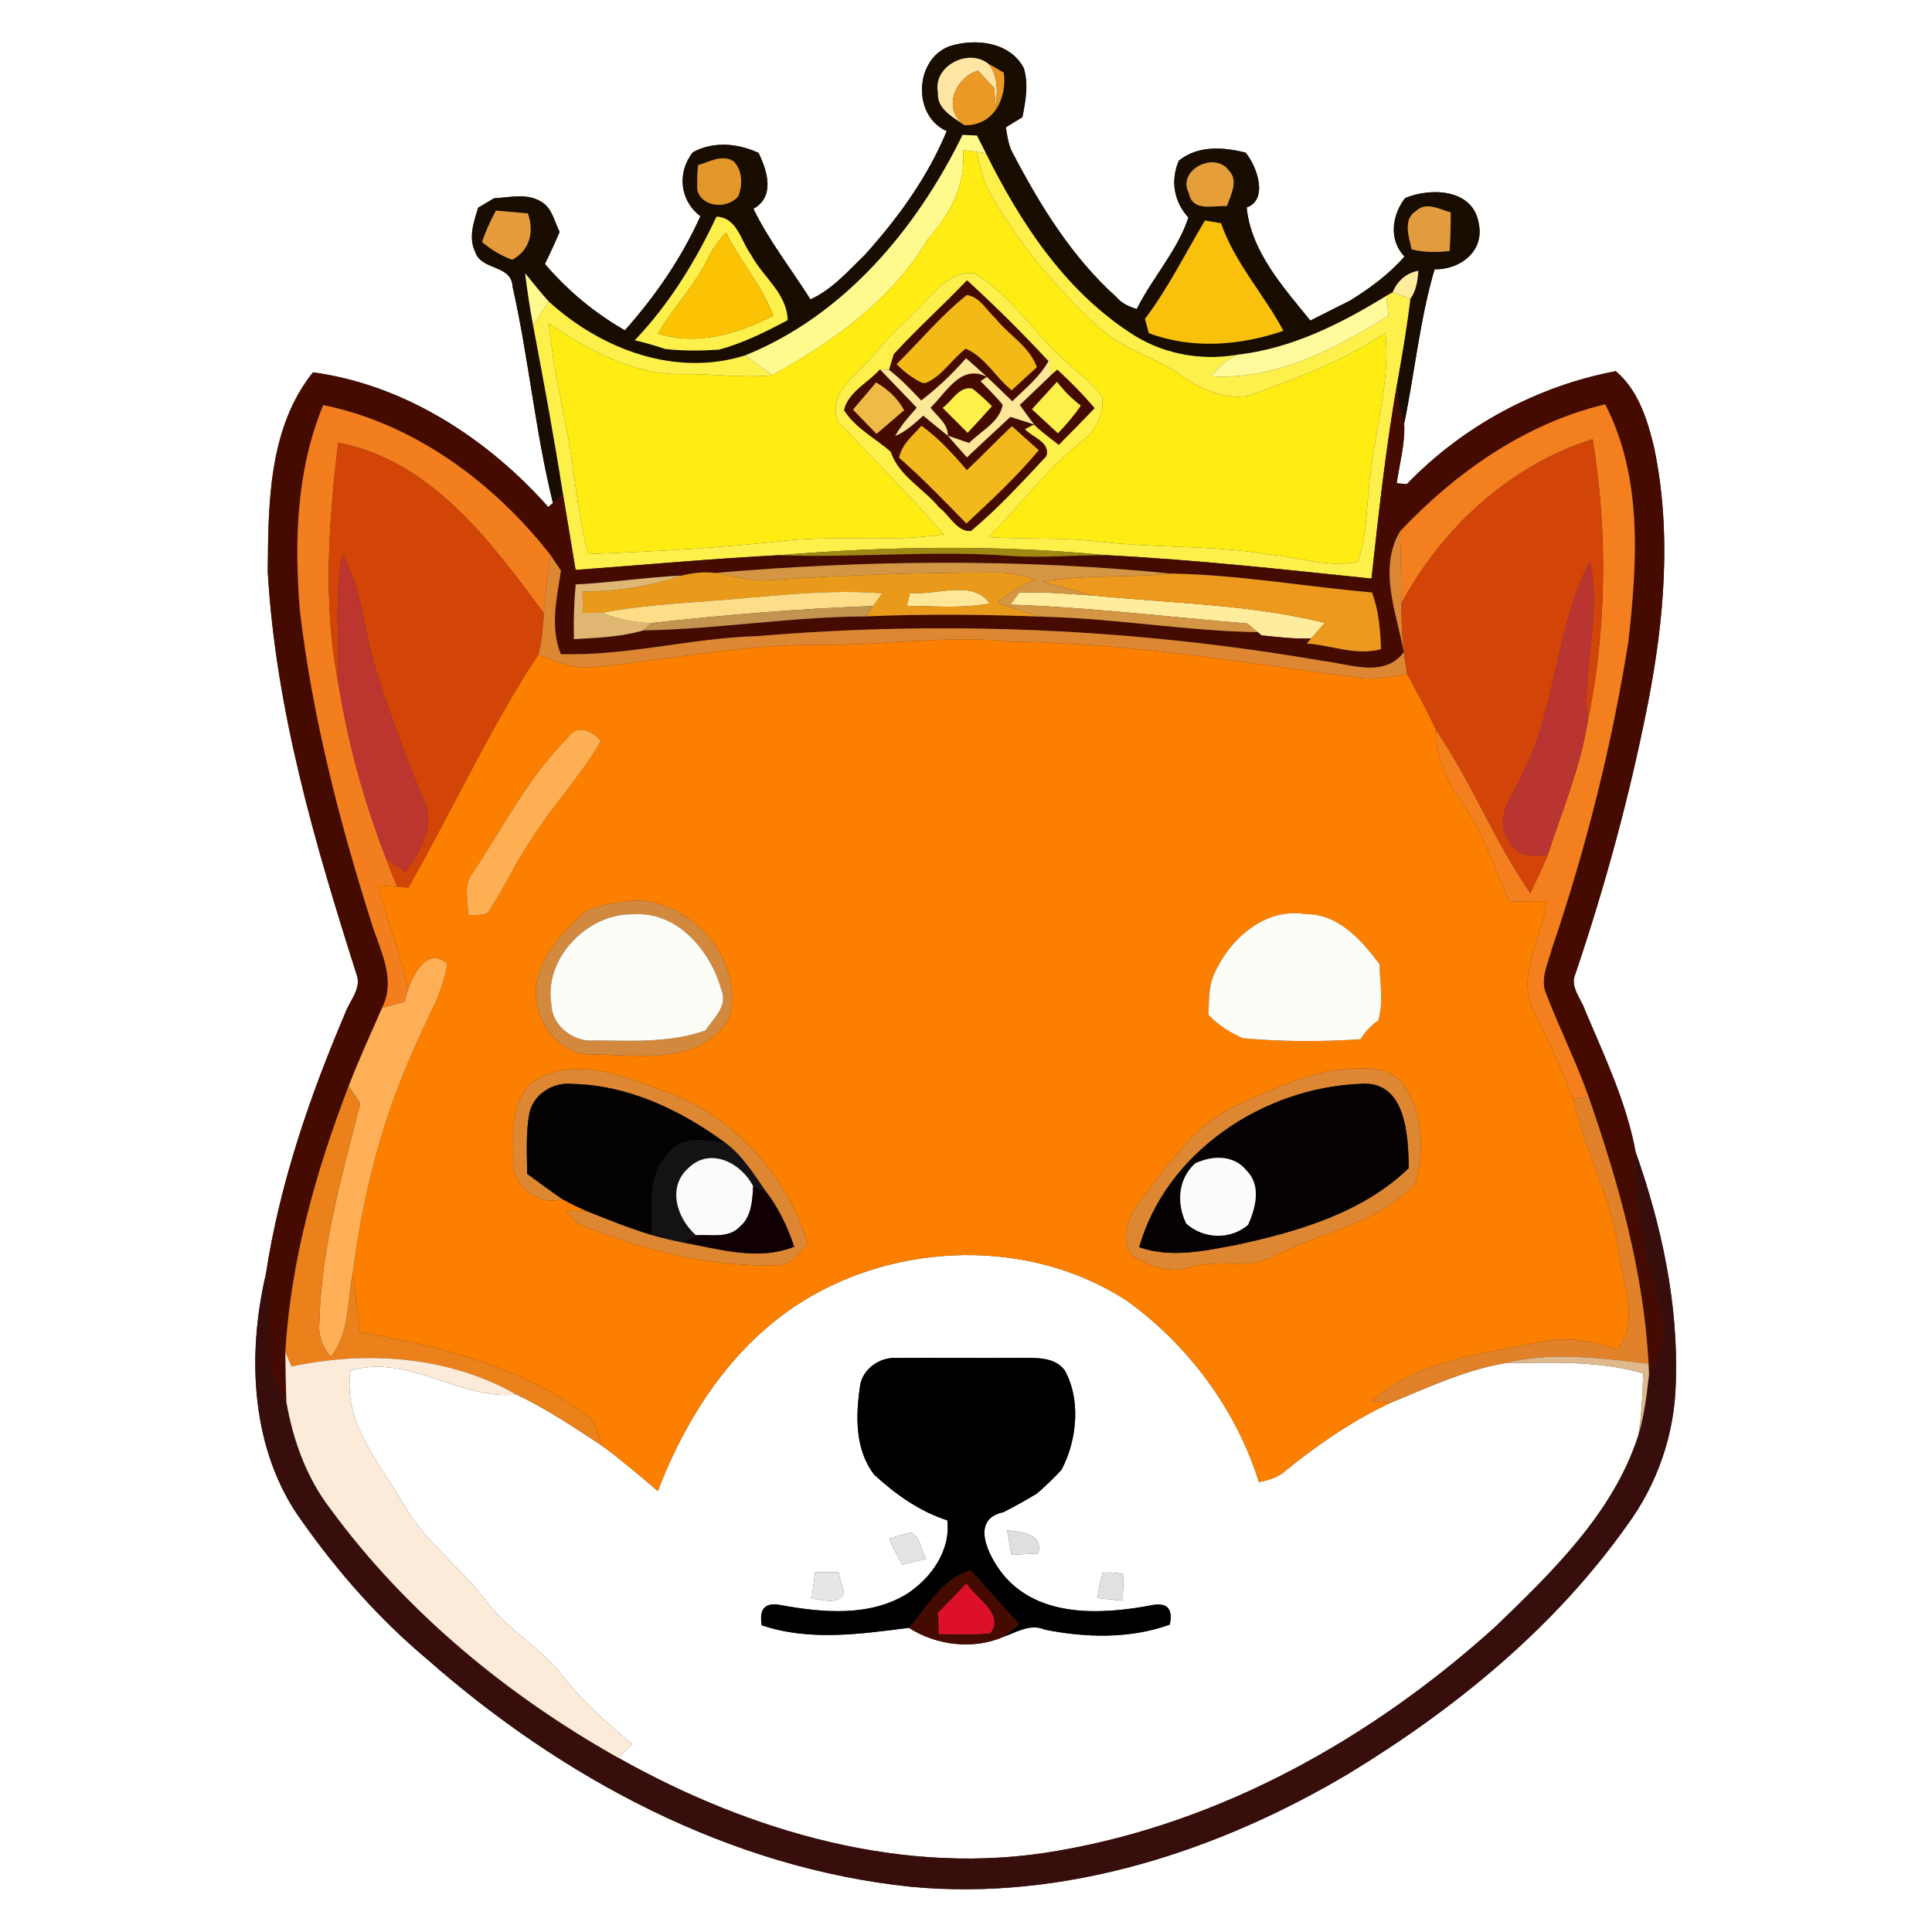 <?xml version="1.0" encoding="UTF-8" ?>
<!DOCTYPE svg PUBLIC "-//W3C//DTD SVG 1.1//EN" "http://www.w3.org/Graphics/SVG/1.1/DTD/svg11.dtd">
<svg width="250pt" height="250pt" viewBox="0 0 250 250" version="1.1" xmlns="http://www.w3.org/2000/svg">
<rect x="0" y="0" width="250" height="250" fill="#333333" stroke="none"/>
<g id="#ffffffff">
<path fill="#ffffff" opacity="1.00" d=" M 0.00 0.00 L 250.00 0.00 L 250.00 250.00 L 0.00 250.00 L 0.00 0.00 M 122.50 16.96 C 120.06 22.91 116.21 28.20 111.93 32.96 C 109.75 35.07 107.68 37.47 104.87 38.74 C 102.41 34.83 99.52 31.19 97.49 27.02 C 100.32 25.45 99.30 22.13 98.15 19.78 C 95.44 18.54 92.38 18.25 89.67 19.69 C 87.59 22.27 87.94 25.95 90.63 27.97 C 88.20 33.39 84.80 38.31 80.86 42.74 C 76.93 40.50 73.44 37.59 70.51 34.15 C 71.18 32.79 71.82 31.41 72.41 30.01 C 71.72 28.62 71.43 26.83 69.93 26.04 C 68.12 24.97 65.90 25.56 63.92 25.66 C 63.41 25.96 62.39 26.56 61.88 26.87 C 61.31 28.70 60.58 30.76 61.50 32.62 C 62.27 35.01 66.19 34.22 66.32 37.06 C 68.42 46.33 69.26 55.86 71.55 65.09 C 71.40 65.22 71.10 65.48 70.95 65.61 C 63.11 56.77 52.39 49.79 40.50 48.18 C 34.72 55.38 34.71 65.26 34.65 74.04 C 35.68 91.84 40.73 109.12 46.12 126.02 C 46.86 127.87 45.25 129.46 44.66 131.11 C 40.06 141.92 36.18 153.22 34.41 164.84 C 31.92 175.46 32.44 187.73 39.07 196.84 C 43.71 203.42 49.07 209.50 55.24 214.68 C 72.75 230.11 94.44 241.74 117.91 244.15 C 137.78 246.02 157.62 239.56 174.56 229.48 C 188.32 221.10 201.12 210.65 210.50 197.43 C 214.44 192.11 216.70 185.58 216.85 178.96 C 217.21 168.80 215.02 158.60 211.65 149.07 C 210.49 142.72 207.65 136.73 205.13 130.80 C 204.64 129.23 203.07 127.71 203.87 125.98 C 207.74 114.53 210.92 102.83 213.25 90.97 C 215.37 80.10 216.33 68.80 214.03 57.87 C 213.17 54.29 211.99 50.49 209.08 48.03 C 198.87 49.95 189.26 55.16 182.06 62.63 C 181.73 62.60 181.06 62.56 180.73 62.54 C 181.10 59.98 181.84 57.41 181.70 54.81 C 183.07 48.17 183.72 41.38 185.63 34.85 C 188.91 34.91 192.11 32.55 191.35 28.92 C 190.64 24.45 185.19 24.22 181.82 25.63 C 180.12 27.83 179.66 31.03 181.74 33.19 C 179.75 35.48 177.30 37.27 174.74 38.87 C 173.00 39.73 171.29 40.62 169.56 41.48 C 166.07 37.19 161.87 32.53 161.32 26.84 C 164.15 25.86 162.68 21.54 161.18 19.75 C 158.28 19.02 155.03 18.79 152.55 20.78 C 151.43 23.36 151.89 26.07 153.78 28.15 C 152.35 32.48 149.11 35.92 147.10 39.99 C 146.11 39.68 145.16 39.27 144.48 38.46 C 138.76 33.32 134.65 26.69 131.12 19.94 C 130.49 18.88 130.35 17.65 130.16 16.47 C 130.70 16.14 131.77 15.48 132.30 15.16 C 132.71 13.07 133.12 10.91 132.48 8.82 C 130.70 5.41 126.21 4.92 122.88 5.98 C 118.34 7.65 118.02 14.99 122.50 16.96 Z" />
<path fill="#ffffff" opacity="1.00" d=" M 103.57 168.57 C 116.06 160.66 133.22 160.15 145.75 168.27 C 153.76 174.01 159.95 182.37 162.91 191.78 C 164.15 191.54 165.41 191.19 166.36 190.29 C 170.58 186.88 175.09 183.77 180.02 181.49 C 184.82 179.52 189.57 177.28 194.72 176.40 C 200.71 176.31 206.79 176.05 212.63 177.70 C 212.54 180.43 212.45 183.17 211.96 185.87 C 208.70 195.82 200.90 203.36 193.55 210.45 C 177.67 224.83 158.16 235.84 136.88 239.49 C 117.24 242.96 97.15 237.08 80.06 227.49 C 80.49 227.03 81.35 226.11 81.78 225.65 C 78.60 223.01 75.50 220.26 72.93 217.01 C 70.05 213.19 65.66 210.91 62.83 207.06 C 59.54 202.74 54.98 199.50 52.28 194.73 C 49.16 189.35 44.32 184.04 45.36 177.35 C 52.91 175.14 59.43 181.21 66.83 180.45 C 70.73 182.30 74.32 184.72 77.91 187.08 C 80.41 188.91 82.76 190.94 85.12 192.94 C 88.81 183.31 94.73 174.20 103.57 168.57 M 111.31 179.23 C 110.72 183.13 110.59 187.53 113.12 190.82 C 115.86 193.35 119.00 195.58 122.58 196.73 C 123.05 200.65 120.45 204.28 117.28 206.30 C 112.41 209.24 106.39 208.67 101.03 207.70 C 99.02 207.30 98.20 208.17 98.57 210.31 C 104.75 212.40 111.33 211.44 117.61 210.64 C 121.16 212.94 126.05 213.51 129.90 211.78 C 131.58 211.19 133.35 210.06 135.18 210.87 C 140.47 211.93 146.24 212.09 151.37 210.22 C 151.80 208.16 151.02 207.33 149.05 207.71 C 142.58 208.94 134.45 209.38 129.82 203.77 C 127.99 201.49 125.40 196.62 129.83 195.68 C 131.31 194.93 132.77 194.12 134.19 193.25 C 135.30 192.29 136.36 191.27 137.35 190.20 C 139.39 186.37 139.89 181.06 137.75 177.28 C 136.35 175.49 133.95 175.75 131.94 175.70 C 126.62 175.76 121.30 175.66 115.98 175.72 C 113.88 175.59 111.67 177.10 111.31 179.23 M 115.05 199.10 C 115.55 200.26 116.12 201.38 116.75 202.47 C 117.52 202.28 119.06 201.91 119.83 201.72 C 119.22 200.59 119.12 198.94 117.90 198.31 C 116.94 198.53 115.99 198.80 115.05 199.10 M 130.32 198.01 C 130.50 199.07 130.68 200.14 130.87 201.20 C 131.74 201.15 133.49 201.06 134.36 201.01 C 134.97 198.37 132.16 198.25 130.32 198.01 M 105.48 203.43 C 105.32 204.58 105.18 205.73 105.03 206.88 C 106.42 206.89 108.51 207.86 109.21 206.04 C 109.03 205.39 108.67 204.10 108.49 203.46 C 107.48 203.45 106.48 203.44 105.48 203.43 M 142.66 203.55 C 142.37 204.61 142.15 205.68 142.01 206.78 C 142.83 206.87 144.45 207.05 145.27 207.14 C 145.30 206.29 145.37 204.58 145.40 203.72 C 144.49 203.48 143.58 203.42 142.66 203.55 Z" />
</g>
<g id="#190c00ff">
<path fill="#190c00" opacity="1.00" d=" M 122.50 16.96 C 118.02 14.99 118.34 7.65 122.88 5.98 C 126.21 4.92 130.70 5.41 132.48 8.82 C 133.12 10.91 132.71 13.07 132.30 15.16 C 131.77 15.48 130.70 16.14 130.16 16.47 C 130.35 17.65 130.49 18.88 131.12 19.94 C 134.65 26.69 138.76 33.32 144.48 38.46 C 145.16 39.27 146.11 39.68 147.10 39.99 C 149.11 35.92 152.35 32.48 153.78 28.15 C 151.89 26.07 151.43 23.36 152.55 20.78 C 155.03 18.79 158.28 19.02 161.18 19.75 C 162.68 21.54 164.15 25.86 161.32 26.84 C 161.87 32.53 166.07 37.19 169.56 41.48 C 171.29 40.62 173.00 39.73 174.74 38.87 C 177.30 37.27 179.75 35.48 181.74 33.19 C 179.66 31.03 180.12 27.83 181.82 25.63 C 185.19 24.22 190.64 24.45 191.35 28.92 C 192.11 32.55 188.91 34.91 185.63 34.85 C 183.72 41.38 183.07 48.17 181.70 54.81 C 181.20 52.91 180.59 50.98 180.90 48.99 C 181.50 45.56 182.09 42.13 182.50 38.68 C 183.26 37.62 183.44 36.31 183.54 35.05 C 181.98 35.29 180.80 36.39 180.21 37.82 C 180.00 37.94 179.59 38.17 179.38 38.29 C 173.46 41.92 167.10 45.12 160.11 45.90 C 155.26 46.76 150.12 45.74 146.06 42.94 C 137.67 37.40 131.97 28.70 127.58 19.84 C 127.19 19.07 126.80 18.30 126.42 17.54 C 125.95 17.51 125.02 17.47 124.56 17.45 C 118.61 29.62 109.22 40.85 96.39 46.00 C 87.34 48.83 77.78 45.18 71.02 39.03 C 69.95 37.85 68.96 36.59 67.95 35.35 C 68.23 37.62 68.56 39.88 68.99 42.13 C 70.36 49.38 71.71 56.65 72.85 63.94 L 71.55 65.09 C 69.26 55.86 68.42 46.33 66.32 37.06 C 66.19 34.22 62.27 35.01 61.50 32.62 C 60.58 30.76 61.31 28.70 61.88 26.87 C 62.39 26.56 63.41 25.96 63.92 25.66 C 65.90 25.56 68.12 24.97 69.93 26.04 C 71.43 26.83 71.72 28.62 72.41 30.01 C 71.82 31.41 71.18 32.79 70.51 34.15 C 73.44 37.59 76.93 40.50 80.86 42.74 C 84.80 38.31 88.20 33.39 90.63 27.97 C 87.94 25.95 87.59 22.27 89.67 19.69 C 92.38 18.25 95.44 18.54 98.15 19.78 C 99.30 22.13 100.32 25.45 97.49 27.02 C 99.52 31.19 102.41 34.83 104.87 38.74 C 107.68 37.47 109.75 35.07 111.93 32.96 C 116.21 28.20 120.06 22.91 122.50 16.96 M 121.37 11.98 C 121.20 14.09 123.33 15.17 124.80 16.20 C 128.60 16.28 130.32 12.73 129.89 9.40 C 129.39 9.11 128.38 8.53 127.88 8.24 C 125.26 6.17 120.67 8.59 121.37 11.98 M 90.33 21.37 C 90.22 22.47 90.19 23.57 90.24 24.66 C 90.94 26.90 94.15 27.05 95.53 25.40 C 96.11 23.95 96.09 22.08 94.96 20.90 C 93.52 19.90 91.77 20.95 90.33 21.37 M 153.84 24.99 C 154.31 27.46 156.99 26.57 158.76 26.66 C 159.27 25.25 160.30 23.33 159.00 22.04 C 157.18 19.54 152.26 21.99 153.84 24.99 M 64.18 27.25 C 63.46 28.55 62.87 29.91 62.37 31.31 C 63.54 32.29 64.83 33.09 66.28 33.61 C 68.59 32.36 69.13 29.99 68.31 27.62 C 66.93 27.50 65.56 27.38 64.18 27.25 M 183.26 27.28 C 181.48 28.37 182.32 30.64 182.66 32.27 C 184.27 32.66 185.93 32.68 187.58 32.47 C 187.68 30.81 187.73 29.14 187.72 27.47 C 186.29 27.12 184.59 26.03 183.26 27.28 M 92.71 28.03 C 90.00 33.84 86.58 39.38 82.14 44.03 C 83.47 44.34 84.78 44.72 86.08 45.16 C 88.39 45.42 90.72 45.39 93.03 45.25 C 96.16 44.39 99.07 42.95 101.92 41.43 C 101.85 37.96 98.73 35.87 97.22 33.02 C 95.86 31.22 95.44 28.16 92.71 28.03 M 148.16 41.26 C 148.29 41.72 148.53 42.65 148.66 43.11 C 154.27 45.21 160.48 44.73 166.07 42.80 C 163.55 38.08 159.79 34.04 158.00 28.89 C 157.48 28.80 156.44 28.63 155.92 28.54 C 153.37 32.80 151.17 37.28 148.16 41.26 Z" />
</g>
<g id="#ffe6a5ff">
<path fill="#ffe6a5" opacity="1.00" d=" M 121.37 11.98 C 120.67 8.59 125.26 6.17 127.88 8.24 C 129.32 9.87 128.95 12.15 128.90 14.14 C 128.83 13.44 128.70 12.05 128.63 11.36 C 127.95 10.62 127.26 9.88 126.56 9.15 C 123.54 10.00 121.91 14.22 124.80 16.20 C 123.33 15.17 121.20 14.09 121.37 11.98 Z" />
</g>
<g id="#e99924ff">
<path fill="#e99924" opacity="1.00" d=" M 127.88 8.24 C 128.38 8.53 129.39 9.11 129.89 9.40 C 130.32 12.73 128.60 16.28 124.80 16.20 C 121.91 14.22 123.54 10.00 126.56 9.15 C 127.26 9.88 127.95 10.62 128.63 11.36 C 128.70 12.05 128.83 13.44 128.90 14.14 C 128.95 12.15 129.32 9.87 127.88 8.24 Z" />
</g>
<g id="#fffa8dff">
<path fill="#fffa8d" opacity="1.00" d=" M 124.56 17.45 C 125.02 17.47 125.95 17.51 126.42 17.54 C 126.80 18.30 127.19 19.07 127.58 19.84 L 126.37 19.64 C 125.92 19.59 125.03 19.49 124.59 19.43 C 125.05 23.96 122.91 27.74 120.02 31.01 C 115.38 38.85 107.76 44.22 99.95 48.56 C 98.76 47.70 97.57 46.85 96.39 46.00 C 109.22 40.85 118.61 29.62 124.56 17.45 Z" />
<path fill="#fffa8d" opacity="1.00" d=" M 67.95 35.35 C 68.96 36.59 69.95 37.85 71.02 39.03 C 70.34 40.06 69.66 41.09 68.99 42.13 C 68.56 39.88 68.23 37.62 67.95 35.35 Z" />
</g>
<g id="#e29728ff">
<path fill="#e29728" opacity="1.00" d=" M 90.33 21.37 C 91.77 20.95 93.52 19.90 94.96 20.90 C 96.09 22.08 96.11 23.95 95.53 25.40 C 94.15 27.05 90.94 26.90 90.24 24.66 C 90.19 23.57 90.22 22.47 90.33 21.37 Z" />
</g>
<g id="#ffec13ff">
<path fill="#ffec13" opacity="1.00" d=" M 120.02 31.01 C 122.91 27.74 125.05 23.96 124.59 19.43 C 125.03 19.49 125.92 19.59 126.37 19.64 C 126.76 21.15 127.03 22.71 127.67 24.14 C 131.40 31.16 136.63 37.26 142.46 42.60 C 145.39 45.25 149.38 46.16 152.57 48.40 C 155.13 50.22 158.29 51.76 161.50 51.23 C 167.65 49.03 173.83 46.76 179.27 43.07 C 179.90 48.99 178.10 54.81 177.45 60.65 C 176.76 64.64 177.06 68.82 175.72 72.68 C 171.85 73.55 167.90 72.02 164.01 71.73 C 156.73 70.50 149.32 70.97 142.01 70.05 C 137.31 69.53 132.57 69.81 127.85 69.49 C 132.10 65.49 135.42 60.58 140.10 57.04 C 141.80 55.73 142.91 53.52 142.62 51.35 C 141.32 49.36 139.19 48.09 137.53 46.41 C 133.60 42.86 130.74 38.09 126.10 35.38 C 123.74 35.06 121.79 36.75 120.33 38.37 C 117.80 41.16 114.87 43.57 112.54 46.54 C 110.52 48.83 107.10 50.95 108.41 54.53 C 113.01 59.35 117.71 64.12 122.12 69.13 C 115.46 70.20 108.68 69.25 101.98 69.93 C 93.40 70.89 84.76 71.37 76.13 71.69 C 74.63 66.23 74.35 60.54 73.21 55.00 C 72.32 50.65 71.47 46.28 71.01 41.86 C 76.08 45.24 81.72 48.41 88.00 48.42 C 91.98 48.31 95.98 48.96 99.95 48.56 C 107.76 44.22 115.38 38.85 120.02 31.01 Z" />
</g>
<g id="#fdf04aff">
<path fill="#fdf04a" opacity="1.00" d=" M 126.37 19.64 L 127.58 19.84 C 131.97 28.70 137.67 37.40 146.06 42.94 C 150.12 45.74 155.26 46.76 160.11 45.90 C 158.74 46.51 157.66 47.54 156.74 48.69 C 165.15 49.21 172.76 45.13 179.68 40.85 C 179.61 40.21 179.45 38.93 179.38 38.29 C 179.59 38.17 180.00 37.94 180.21 37.82 C 180.78 38.03 181.93 38.46 182.50 38.68 C 182.09 42.13 181.50 45.56 180.90 48.99 C 179.37 57.56 178.42 66.22 177.47 74.87 C 166.06 73.68 154.66 72.43 143.20 71.84 C 129.13 70.48 114.90 70.67 100.82 71.84 C 92.03 72.30 83.26 73.10 74.48 73.75 C 73.93 70.48 73.41 67.21 72.85 63.94 C 71.71 56.65 70.36 49.38 68.99 42.13 C 69.66 41.09 70.34 40.06 71.02 39.03 C 77.78 45.18 87.34 48.83 96.39 46.00 C 97.57 46.85 98.76 47.70 99.95 48.56 C 95.98 48.96 91.98 48.31 88.00 48.42 C 81.72 48.41 76.08 45.24 71.01 41.86 C 71.47 46.28 72.32 50.65 73.21 55.00 C 74.35 60.54 74.63 66.23 76.13 71.69 C 84.76 71.37 93.40 70.89 101.98 69.93 C 108.68 69.25 115.46 70.20 122.12 69.13 C 117.71 64.12 113.01 59.35 108.41 54.53 C 107.10 50.95 110.52 48.83 112.54 46.54 C 114.87 43.57 117.80 41.16 120.33 38.37 C 121.79 36.75 123.74 35.06 126.10 35.38 C 130.74 38.09 133.60 42.86 137.53 46.41 C 139.19 48.09 141.32 49.36 142.62 51.35 C 142.91 53.52 141.80 55.73 140.10 57.04 C 135.42 60.58 132.10 65.49 127.85 69.49 C 132.57 69.81 137.31 69.53 142.01 70.05 C 149.32 70.97 156.73 70.50 164.01 71.73 C 167.90 72.02 171.85 73.55 175.72 72.68 C 177.06 68.82 176.76 64.64 177.45 60.65 C 178.10 54.81 179.90 48.99 179.27 43.07 C 173.83 46.76 167.65 49.03 161.50 51.23 C 158.29 51.76 155.13 50.22 152.57 48.40 C 149.38 46.16 145.39 45.25 142.46 42.60 C 136.63 37.26 131.40 31.16 127.67 24.14 C 127.03 22.71 126.76 21.15 126.37 19.64 M 115.66 45.84 C 115.51 46.35 115.20 47.36 115.05 47.87 L 113.88 47.80 C 112.36 49.53 109.78 50.70 109.23 53.07 C 110.70 55.42 113.25 56.67 115.27 58.45 C 116.30 61.57 119.53 63.21 121.54 65.66 C 122.87 66.63 123.79 68.80 125.63 68.71 C 129.14 65.78 132.27 62.37 135.39 59.02 C 135.95 57.20 133.53 56.59 132.61 55.53 L 133.80 54.92 C 134.78 55.90 135.93 56.69 137.01 57.55 C 138.56 55.98 140.11 54.41 141.63 52.82 C 140.14 51.05 138.51 49.41 136.81 47.84 L 135.91 48.63 C 135.91 48.06 135.90 46.93 135.90 46.36 L 135.67 46.74 C 132.30 43.12 128.79 39.62 125.13 36.28 C 122.03 39.53 118.69 42.53 115.66 45.84 Z" />
<path fill="#fdf04a" opacity="1.00" d=" M 92.71 28.03 C 95.44 28.16 95.86 31.22 97.22 33.02 C 98.73 35.87 101.85 37.96 101.92 41.43 C 99.07 42.95 96.16 44.39 93.03 45.25 C 90.72 45.39 88.39 45.42 86.08 45.16 C 84.78 44.72 83.47 44.34 82.14 44.03 C 86.58 39.38 90.00 33.84 92.71 28.03 M 91.52 33.60 C 89.84 37.07 87.05 39.82 85.16 43.16 C 90.17 44.80 95.54 43.19 100.05 40.85 C 98.63 36.95 95.77 33.82 93.96 30.11 C 92.94 31.12 92.13 32.31 91.52 33.60 Z" />
<path fill="#fdf04a" opacity="1.00" d=" M 121.95 52.77 C 123.18 51.92 124.07 49.93 125.82 50.26 C 126.72 50.97 127.57 51.74 128.38 52.56 C 127.34 53.74 126.28 54.89 125.21 56.03 C 124.12 54.94 123.04 53.86 121.95 52.77 Z" />
<path fill="#fdf04a" opacity="1.00" d=" M 133.51 52.96 C 134.59 51.76 135.68 50.57 136.77 49.39 C 137.68 50.54 138.70 51.60 139.88 52.48 C 139.01 53.78 137.97 54.96 136.90 56.09 C 135.77 55.05 134.64 54.00 133.51 52.96 Z" />
</g>
<g id="#e59e39ff">
<path fill="#e59e39" opacity="1.00" d=" M 153.84 24.99 C 152.26 21.99 157.18 19.54 159.00 22.04 C 160.30 23.33 159.27 25.25 158.76 26.66 C 156.99 26.57 154.31 27.46 153.84 24.99 Z" />
</g>
<g id="#e79c3cff">
<path fill="#e79c3c" opacity="1.00" d=" M 64.18 27.25 C 65.56 27.38 66.93 27.50 68.31 27.62 C 69.13 29.99 68.59 32.36 66.28 33.61 C 64.83 33.09 63.54 32.29 62.37 31.31 C 62.87 29.91 63.46 28.55 64.18 27.25 Z" />
</g>
<g id="#e29b3dff">
<path fill="#e29b3d" opacity="1.00" d=" M 183.26 27.28 C 184.59 26.03 186.29 27.12 187.72 27.47 C 187.73 29.14 187.68 30.81 187.58 32.47 C 185.93 32.68 184.27 32.66 182.66 32.27 C 182.32 30.64 181.48 28.37 183.26 27.28 Z" />
</g>
<g id="#f9c00cff">
<path fill="#f9c00c" opacity="1.00" d=" M 148.16 41.26 C 151.17 37.28 153.37 32.80 155.92 28.54 C 156.44 28.63 157.48 28.80 158.00 28.89 C 159.79 34.04 163.55 38.08 166.07 42.80 C 160.48 44.73 154.27 45.21 148.66 43.11 C 148.53 42.65 148.29 41.72 148.16 41.26 Z" />
</g>
<g id="#fcc204ff">
<path fill="#fcc204" opacity="1.00" d=" M 91.52 33.60 C 92.13 32.31 92.94 31.12 93.96 30.11 C 95.77 33.82 98.63 36.95 100.05 40.85 C 95.54 43.19 90.17 44.80 85.16 43.16 C 87.05 39.82 89.84 37.07 91.52 33.60 Z" />
</g>
<g id="#ffed9dff">
<path fill="#ffed9d" opacity="1.00" d=" M 180.21 37.82 C 180.80 36.39 181.98 35.29 183.54 35.05 C 183.44 36.31 183.26 37.62 182.50 38.68 C 181.93 38.46 180.78 38.03 180.21 37.82 Z" />
<path fill="#ffed9d" opacity="1.00" d=" M 130.74 78.24 C 131.02 77.85 131.59 77.08 131.87 76.69 C 135.06 76.54 138.25 76.88 141.43 77.06 C 151.45 78.07 161.62 78.17 171.45 80.60 C 171.00 81.10 170.11 82.12 169.66 82.62 C 167.51 82.69 165.38 82.44 163.25 82.22 L 162.75 81.80 C 162.42 81.52 161.74 80.96 161.40 80.68 C 151.18 79.83 140.99 78.58 130.74 78.24 Z" />
</g>
<g id="#450b01ff">
<path fill="#450b01" opacity="1.00" d=" M 115.66 45.84 C 118.69 42.53 122.03 39.53 125.13 36.28 C 128.79 39.62 132.30 43.12 135.67 46.74 C 134.52 48.80 132.66 50.30 130.99 51.92 C 129.89 50.87 128.81 49.81 127.71 48.77 C 126.82 47.95 125.92 47.15 125.01 46.36 C 123.25 48.36 121.32 50.21 119.20 51.82 C 117.88 50.44 116.57 49.03 115.05 47.87 C 115.20 47.36 115.51 46.35 115.66 45.84 M 125.10 38.18 C 121.77 40.83 119.05 44.14 116.03 47.12 C 116.98 48.11 118.05 48.91 119.26 49.51 C 119.38 49.52 119.64 49.55 119.76 49.57 C 121.91 48.68 123.14 46.49 124.97 45.12 C 127.45 46.17 128.84 48.84 130.91 50.50 C 131.99 49.50 133.08 48.50 134.17 47.51 C 133.21 44.81 130.53 43.37 128.82 41.21 C 127.64 40.15 126.81 38.42 125.10 38.18 Z" />
<path fill="#450b01" opacity="1.00" d=" M 40.50 48.18 C 52.39 49.79 63.11 56.77 70.95 65.61 C 71.10 65.48 71.40 65.22 71.55 65.09 L 72.85 63.94 C 73.41 67.21 73.93 70.48 74.48 73.75 C 83.26 73.10 92.03 72.30 100.82 71.84 C 110.87 72.22 120.92 71.15 130.96 71.95 C 135.04 72.20 139.12 71.82 143.20 71.84 C 154.66 72.43 166.06 73.68 177.47 74.87 C 178.42 66.22 179.37 57.56 180.90 48.99 C 180.59 50.98 181.20 52.91 181.70 54.81 C 181.84 57.41 181.10 59.98 180.73 62.54 C 181.06 62.56 181.73 62.60 182.06 62.63 C 189.26 55.16 198.87 49.95 209.08 48.03 C 211.99 50.49 213.17 54.29 214.03 57.87 C 216.33 68.80 215.37 80.10 213.25 90.97 C 210.92 102.83 207.74 114.53 203.87 125.98 C 203.07 127.71 204.64 129.23 205.13 130.80 C 207.65 136.73 210.49 142.72 211.65 149.07 C 211.01 156.58 213.73 163.74 215.16 170.98 C 215.84 173.48 214.44 175.71 213.38 177.86 C 213.37 177.51 213.34 176.81 213.32 176.46 C 212.70 164.60 209.43 153.04 205.55 141.88 C 203.97 137.42 201.84 133.19 200.15 128.79 C 199.16 126.76 200.34 124.64 200.85 122.66 C 205.23 109.75 208.57 96.48 210.71 83.02 C 211.86 72.83 212.58 61.72 207.71 52.32 C 197.38 54.78 188.37 61.12 181.16 68.76 C 178.30 73.65 180.73 79.33 181.66 84.40 C 179.06 87.78 174.72 85.92 171.21 85.53 C 147.05 81.35 122.38 80.25 97.95 82.32 C 89.44 82.56 81.11 84.91 72.57 84.64 C 71.15 81.15 72.04 77.41 72.59 73.84 C 72.25 73.34 71.58 72.33 71.24 71.83 C 63.93 62.47 53.61 54.81 41.83 52.42 C 38.34 60.83 38.07 70.12 38.81 79.06 C 40.42 92.66 43.83 105.99 47.95 119.03 C 49.03 122.72 51.38 126.58 49.44 130.42 C 47.96 133.78 46.44 137.12 45.11 140.55 C 40.88 151.55 37.61 163.14 36.92 174.95 C 36.94 177.11 36.98 179.27 37.06 181.43 C 33.38 176.62 35.58 170.36 34.41 164.84 C 36.18 153.22 40.06 141.92 44.66 131.11 C 45.25 129.46 46.86 127.87 46.12 126.02 C 40.73 109.12 35.68 91.84 34.65 74.04 C 34.71 65.26 34.72 55.38 40.50 48.18 M 92.51 74.14 C 91.08 73.96 89.62 74.13 88.23 74.48 C 83.63 74.69 79.08 75.40 74.49 75.63 C 74.29 77.98 74.20 80.34 74.27 82.70 C 77.28 82.53 80.35 82.43 83.26 81.57 C 92.87 81.42 102.41 79.80 112.05 79.76 C 119.76 79.42 127.49 79.51 135.21 79.81 C 144.42 80.04 153.58 81.66 162.75 81.80 L 163.25 82.22 C 165.38 82.44 167.51 82.69 169.66 82.62 C 169.52 82.78 169.23 83.11 169.09 83.27 C 172.28 83.49 175.50 84.89 178.70 84.00 C 178.61 81.52 178.42 79.01 177.53 76.66 C 168.86 75.92 160.23 74.36 151.51 74.22 C 131.92 72.27 112.12 72.47 92.51 74.14 Z" />
<path fill="#450b01" opacity="1.00" d=" M 109.23 53.07 C 109.78 50.70 112.36 49.53 113.88 47.80 C 115.45 49.47 117.06 51.09 118.63 52.76 C 117.60 53.90 116.58 55.07 115.84 56.42 L 115.53 56.56 C 115.61 56.52 115.76 56.46 115.84 56.42 C 117.24 55.84 118.35 54.78 119.47 53.79 C 120.52 54.66 121.58 55.52 122.65 56.38 C 123.46 57.32 124.29 58.26 125.12 59.18 C 126.99 57.42 128.87 55.68 130.75 53.94 C 131.51 54.18 133.04 54.67 133.80 54.92 L 132.61 55.53 C 133.53 56.59 135.95 57.20 135.39 59.02 C 132.27 62.37 129.14 65.78 125.63 68.71 C 123.79 68.80 122.87 66.63 121.54 65.66 C 119.53 63.21 116.30 61.57 115.27 58.45 C 113.25 56.67 110.70 55.42 109.23 53.07 M 113.37 49.49 C 112.38 50.67 111.38 51.84 110.38 53.01 C 111.40 54.05 112.41 55.10 113.42 56.14 C 114.61 55.13 115.80 54.10 116.99 53.09 C 116.16 51.53 114.87 50.37 113.37 49.49 M 119.23 55.10 C 118.13 56.37 116.67 57.49 116.35 59.24 C 119.41 61.90 122.22 64.84 125.05 67.74 C 128.30 64.71 131.56 61.68 134.41 58.26 C 133.25 57.23 132.09 56.19 130.94 55.15 C 128.96 57.00 127.09 58.98 125.12 60.84 C 123.32 58.76 121.48 56.70 119.23 55.10 Z" />
<path fill="#450b01" opacity="1.00" d=" M 135.91 48.63 L 136.81 47.84 C 138.51 49.41 140.14 51.05 141.63 52.82 C 140.11 54.41 138.56 55.98 137.01 57.55 C 135.93 56.69 134.78 55.90 133.80 54.92 C 133.17 54.09 132.56 53.25 131.96 52.40 C 133.27 51.14 134.59 49.88 135.91 48.63 M 133.51 52.96 C 134.64 54.00 135.77 55.05 136.90 56.09 C 137.97 54.96 139.01 53.78 139.88 52.48 C 138.70 51.60 137.68 50.54 136.77 49.39 C 135.68 50.57 134.59 51.76 133.51 52.96 Z" />
<path fill="#450b01" opacity="1.00" d=" M 120.41 52.75 C 122.46 50.79 124.33 47.04 127.71 48.77 L 126.89 49.32 C 127.86 50.33 128.88 51.29 129.75 52.39 C 129.34 54.64 126.90 55.80 125.40 57.32 C 124.71 57.08 123.34 56.61 122.65 56.38 C 122.69 54.81 121.24 53.88 120.41 52.75 M 121.95 52.77 C 123.04 53.86 124.12 54.94 125.21 56.03 C 126.28 54.89 127.34 53.74 128.38 52.56 C 127.57 51.74 126.72 50.97 125.82 50.26 C 124.07 49.93 123.18 51.92 121.95 52.77 Z" />
<path fill="#450b01" opacity="1.00" d=" M 117.61 210.64 C 120.00 207.89 121.88 204.27 125.61 203.17 C 127.69 205.52 129.81 207.84 131.92 210.17 C 131.41 210.57 130.41 211.37 129.90 211.78 C 126.05 213.51 121.16 212.94 117.61 210.64 M 121.38 208.69 C 121.42 209.61 121.46 210.53 121.50 211.45 C 123.71 211.46 125.93 211.55 128.14 211.34 C 130.07 208.84 126.25 206.83 125.05 204.89 C 123.85 206.18 122.62 207.44 121.38 208.69 Z" />
</g>
<g id="#f2b917ff">
<path fill="#f2b917" opacity="1.00" d=" M 125.10 38.18 C 126.81 38.42 127.64 40.15 128.82 41.21 C 130.53 43.37 133.21 44.81 134.17 47.51 C 133.08 48.50 131.99 49.50 130.91 50.50 C 128.84 48.84 127.45 46.17 124.97 45.12 C 123.14 46.49 121.91 48.68 119.76 49.57 L 119.26 49.51 C 118.05 48.91 116.98 48.11 116.03 47.12 C 119.05 44.14 121.77 40.83 125.10 38.18 Z" />
</g>
<g id="#fffa9bff">
<path fill="#fffa9b" opacity="1.00" d=" M 160.11 45.90 C 167.10 45.12 173.46 41.92 179.38 38.29 C 179.45 38.93 179.61 40.21 179.68 40.85 C 172.76 45.13 165.15 49.21 156.74 48.69 C 157.66 47.54 158.74 46.51 160.11 45.90 Z" />
</g>
<g id="#ffe79aff">
<path fill="#ffe79a" opacity="1.00" d=" M 135.67 46.74 L 135.90 46.36 C 135.90 46.93 135.91 48.06 135.91 48.63 C 134.59 49.88 133.27 51.14 131.96 52.40 C 132.56 53.25 133.17 54.09 133.80 54.92 C 133.04 54.67 131.51 54.18 130.75 53.94 C 128.87 55.68 126.99 57.42 125.12 59.18 C 124.29 58.26 123.46 57.32 122.65 56.38 C 123.34 56.61 124.71 57.08 125.40 57.32 C 126.90 55.80 129.34 54.64 129.75 52.39 C 128.88 51.29 127.86 50.33 126.89 49.32 L 127.71 48.77 C 128.81 49.81 129.89 50.87 130.99 51.92 C 132.66 50.30 134.52 48.80 135.67 46.74 Z" />
<path fill="#ffe79a" opacity="1.00" d=" M 119.20 51.82 C 121.32 50.21 123.25 48.36 125.01 46.36 C 125.92 47.15 126.82 47.95 127.71 48.77 C 124.33 47.04 122.46 50.79 120.41 52.75 C 121.24 53.88 122.69 54.81 122.65 56.38 C 121.58 55.52 120.52 54.66 119.47 53.79 C 118.35 54.78 117.24 55.84 115.84 56.42 C 116.58 55.07 117.60 53.90 118.63 52.76 C 117.06 51.09 115.45 49.47 113.88 47.80 L 115.05 47.87 C 116.57 49.03 117.88 50.44 119.20 51.82 Z" />
<path fill="#ffe79a" opacity="1.00" d=" M 117.76 76.71 C 121.10 77.12 125.79 74.90 128.08 78.08 C 124.53 78.77 120.91 78.42 117.33 78.39 C 117.44 77.97 117.65 77.13 117.76 76.71 Z" />
</g>
<g id="#ffe178ff">
<path fill="#ffe178" opacity="1.00" d=" M 119.26 49.51 L 119.76 49.57 C 119.64 49.55 119.38 49.52 119.26 49.51 Z" />
</g>
<g id="#efbb46ff">
<path fill="#efbb46" opacity="1.00" d=" M 113.37 49.49 C 114.87 50.37 116.16 51.53 116.99 53.09 C 115.80 54.10 114.61 55.13 113.42 56.14 C 112.41 55.10 111.40 54.05 110.38 53.01 C 111.38 51.84 112.38 50.67 113.37 49.49 Z" />
</g>
<g id="#f37f1eff">
<path fill="#f37f1e" opacity="1.00" d=" M 181.16 68.76 C 188.37 61.12 197.38 54.78 207.71 52.32 C 212.58 61.72 211.86 72.83 210.71 83.02 C 208.57 96.48 205.23 109.75 200.85 122.66 C 200.34 124.64 199.16 126.76 200.15 128.79 C 201.84 133.19 203.97 137.42 205.55 141.88 L 203.63 142.27 C 202.02 138.34 200.31 134.46 198.37 130.69 C 196.24 126.00 199.58 121.28 200.15 116.61 C 198.54 116.63 196.93 116.65 195.32 116.67 C 193.37 112.36 191.97 107.77 189.19 103.88 C 187.16 101.07 185.81 97.81 185.73 94.32 C 190.37 101.08 193.36 108.81 198.01 115.56 C 198.79 113.94 199.58 112.32 200.27 110.66 C 202.13 104.92 204.51 99.31 205.46 93.32 C 207.90 81.36 208.06 68.87 206.09 56.84 C 195.44 60.14 186.55 68.37 181.33 78.10 C 181.31 74.98 181.28 71.87 181.16 68.76 Z" />
</g>
<g id="#f37e1eff">
<path fill="#f37e1e" opacity="1.00" d=" M 38.81 79.06 C 38.07 70.12 38.34 60.83 41.83 52.42 C 53.61 54.81 63.93 62.47 71.24 71.83 C 70.87 74.33 70.52 76.84 70.38 79.37 C 63.55 70.11 55.78 59.56 43.75 57.28 C 42.55 67.55 41.75 78.06 43.76 88.28 C 45.00 96.07 47.09 103.74 49.96 111.09 C 50.42 112.32 50.89 113.55 51.40 114.76 C 50.79 114.72 49.55 114.63 48.94 114.58 C 50.02 119.13 51.92 123.46 52.80 128.06 C 52.69 128.45 52.47 129.24 52.36 129.63 C 51.63 129.83 50.17 130.22 49.44 130.42 C 51.38 126.58 49.03 122.72 47.95 119.03 C 43.83 105.99 40.42 92.66 38.81 79.06 Z" />
</g>
<g id="#f0c880ff">
<path fill="#f0c880" opacity="1.00" d=" M 115.53 56.56 L 115.84 56.42 C 115.76 56.46 115.61 56.52 115.53 56.56 Z" />
</g>
<g id="#f2b91cff">
<path fill="#f2b91c" opacity="1.00" d=" M 119.23 55.10 C 121.48 56.70 123.32 58.76 125.12 60.84 C 127.09 58.98 128.96 57.00 130.94 55.15 C 132.09 56.19 133.25 57.23 134.41 58.26 C 131.56 61.68 128.30 64.71 125.05 67.74 C 122.22 64.84 119.41 61.90 116.35 59.24 C 116.67 57.49 118.13 56.37 119.23 55.10 Z" />
</g>
<g id="#d24408ff">
<path fill="#d24408" opacity="1.00" d=" M 181.33 78.10 C 186.55 68.37 195.44 60.14 206.09 56.84 C 208.06 68.87 207.90 81.36 205.46 93.32 C 204.64 86.40 207.32 79.52 205.72 72.67 C 201.24 81.26 201.45 91.56 196.98 100.22 C 195.91 102.87 193.12 105.84 195.25 108.70 C 196.04 110.88 198.36 110.81 200.27 110.66 C 199.58 112.32 198.79 113.94 198.01 115.56 C 193.36 108.81 190.37 101.08 185.73 94.32 C 184.65 91.88 183.33 89.57 182.07 87.22 C 181.53 84.21 181.32 81.15 181.33 78.10 Z" />
</g>
<g id="#d34507ff">
<path fill="#d34507" opacity="1.00" d=" M 43.75 57.28 C 55.78 59.56 63.55 70.11 70.38 79.37 C 70.27 81.16 70.14 82.96 69.68 84.70 C 63.32 94.32 58.56 104.88 52.84 114.86 C 52.48 114.83 51.76 114.79 51.40 114.76 C 50.89 113.55 50.42 112.32 49.96 111.09 C 50.80 111.66 51.64 112.23 52.48 112.80 C 54.45 110.16 56.43 106.62 54.76 103.34 C 52.44 97.87 50.44 92.27 48.62 86.61 C 47.06 81.69 46.94 76.29 44.31 71.74 C 43.24 77.20 43.89 82.77 43.76 88.28 C 41.75 78.06 42.55 67.55 43.75 57.28 Z" />
</g>
<g id="#dd8733ff">
<path fill="#dd8733" opacity="1.00" d=" M 181.66 84.40 C 180.73 79.33 178.30 73.65 181.16 68.76 C 181.28 71.87 181.31 74.98 181.33 78.10 C 181.32 81.15 181.53 84.21 182.07 87.22 C 180.09 87.58 178.07 87.99 176.05 87.74 C 161.08 85.77 146.13 83.18 131.00 83.04 C 122.66 82.13 114.33 83.54 105.99 83.45 C 96.24 83.32 86.67 85.41 77.00 86.29 C 74.42 86.69 72.00 85.64 69.68 84.70 C 70.14 82.96 70.27 81.16 70.38 79.37 C 70.52 76.84 70.87 74.33 71.24 71.83 C 71.58 72.33 72.25 73.34 72.59 73.84 C 72.04 77.41 71.15 81.15 72.57 84.64 C 81.11 84.91 89.44 82.56 97.95 82.32 C 122.38 80.25 147.05 81.35 171.21 85.53 C 174.72 85.92 179.06 87.78 181.66 84.40 Z" />
<path fill="#dd8733" opacity="1.00" d=" M 69.59 139.59 C 74.84 136.79 80.86 139.27 85.97 141.19 C 94.87 144.30 101.87 152.04 104.55 161.01 C 103.43 161.95 102.62 163.60 101.00 163.70 C 91.94 164.09 83.01 161.75 74.71 158.31 C 74.35 157.90 73.62 157.08 73.25 156.66 C 73.95 156.68 75.33 156.73 76.02 156.75 C 78.74 157.85 81.47 158.93 84.27 159.79 C 85.66 160.19 87.08 160.52 88.50 160.80 C 93.17 161.65 98.15 163.18 102.77 161.32 C 101.90 158.74 100.74 156.27 99.06 154.12 C 97.56 151.96 96.14 149.65 94.03 148.02 C 88.26 143.73 81.35 140.40 74.05 140.26 C 71.64 139.99 69.12 141.52 68.53 143.92 C 68.02 146.55 68.19 149.24 68.22 151.89 C 69.72 152.99 71.21 154.11 72.75 155.15 C 69.69 156.19 66.02 153.28 66.43 150.02 C 66.34 146.44 66.03 141.72 69.59 139.59 Z" />
<path fill="#dd8733" opacity="1.00" d=" M 172.33 138.51 C 175.41 138.30 179.43 137.46 181.58 140.34 C 184.16 143.95 184.37 148.96 183.15 153.11 C 178.37 158.47 170.88 159.39 164.80 162.57 C 161.49 164.38 157.54 162.83 154.04 163.97 C 151.46 164.85 148.68 163.86 146.49 162.46 C 144.85 160.28 146.04 157.36 147.49 155.43 C 151.02 151.04 154.15 145.95 159.38 143.37 C 163.52 141.36 167.81 139.47 172.33 138.51 M 147.41 161.39 C 151.49 162.81 155.80 161.88 159.90 161.10 C 167.88 159.40 176.27 156.96 182.29 151.16 C 182.24 146.94 181.93 139.75 176.03 140.25 C 163.51 140.74 150.92 149.04 147.41 161.39 Z" />
</g>
<g id="#a08813ff">
<path fill="#a08813" opacity="1.00" d=" M 100.82 71.84 C 114.90 70.67 129.13 70.48 143.20 71.84 C 139.12 71.82 135.04 72.20 130.96 71.95 C 120.92 71.15 110.87 72.22 100.82 71.84 Z" />
</g>
<g id="#bc362fff">
<path fill="#bc362f" opacity="1.00" d=" M 44.31 71.74 C 46.94 76.29 47.06 81.69 48.62 86.61 C 50.44 92.27 52.44 97.87 54.76 103.34 C 56.43 106.62 54.45 110.16 52.48 112.80 C 51.64 112.23 50.80 111.66 49.96 111.09 C 47.09 103.74 45.00 96.07 43.76 88.28 C 43.89 82.77 43.24 77.20 44.31 71.74 Z" />
</g>
<g id="#d49644ff">
<path fill="#d49644" opacity="1.00" d=" M 92.51 74.14 C 112.12 72.47 131.92 72.27 151.51 74.22 C 145.98 74.82 140.38 74.30 134.88 75.29 C 137.07 75.85 139.25 76.46 141.43 77.06 C 138.25 76.88 135.06 76.54 131.87 76.69 C 131.59 77.08 131.02 77.85 130.74 78.24 C 140.99 78.58 151.18 79.83 161.40 80.68 C 161.74 80.96 162.42 81.52 162.75 81.80 C 153.58 81.66 144.42 80.04 135.21 79.81 C 133.10 79.46 131.08 78.75 129.09 77.99 C 130.51 76.66 132.24 75.76 134.00 74.96 C 132.35 74.55 130.70 74.06 128.98 74.08 C 119.09 74.10 109.19 74.38 99.32 75.10 C 97.01 75.22 94.77 74.51 92.51 74.14 Z" />
</g>
<g id="#ba3531ff">
<path fill="#ba3531" opacity="1.00" d=" M 196.98 100.22 C 201.45 91.56 201.24 81.26 205.72 72.67 C 207.32 79.52 204.64 86.40 205.46 93.32 C 204.51 99.31 202.13 104.92 200.27 110.66 C 198.36 110.81 196.04 110.88 195.25 108.70 C 193.12 105.84 195.91 102.87 196.98 100.22 Z" />
</g>
<g id="#e99a1bff">
<path fill="#e99a1b" opacity="1.00" d=" M 88.23 74.48 C 89.62 74.13 91.08 73.96 92.51 74.14 C 94.77 74.51 97.01 75.22 99.32 75.10 C 109.19 74.38 119.09 74.10 128.98 74.08 C 130.70 74.06 132.35 74.55 134.00 74.96 C 132.24 75.76 130.51 76.66 129.09 77.99 C 131.08 78.75 133.10 79.46 135.21 79.81 C 127.49 79.51 119.76 79.42 112.05 79.76 C 112.28 79.43 112.74 78.76 112.97 78.42 C 113.26 78.01 113.85 77.19 114.14 76.78 C 108.41 76.31 102.67 76.85 96.96 77.34 C 90.60 77.97 84.19 78.09 77.90 79.30 C 77.28 79.30 76.04 79.30 75.42 79.30 C 75.41 78.61 75.39 77.23 75.38 76.54 C 79.75 76.54 84.08 75.87 88.23 74.48 M 117.76 76.71 C 117.65 77.13 117.44 77.97 117.33 78.39 C 120.91 78.42 124.53 78.77 128.08 78.08 C 125.79 74.90 121.10 77.12 117.76 76.71 Z" />
</g>
<g id="#ec991dff">
<path fill="#ec991d" opacity="1.00" d=" M 151.51 74.22 C 160.23 74.36 168.86 75.92 177.53 76.66 C 178.42 79.01 178.61 81.52 178.70 84.00 C 175.50 84.89 172.28 83.49 169.09 83.27 C 169.23 83.11 169.52 82.78 169.66 82.62 C 170.11 82.12 171.00 81.10 171.45 80.60 C 161.62 78.17 151.45 78.07 141.43 77.06 C 139.25 76.46 137.07 75.85 134.88 75.29 C 140.38 74.30 145.98 74.82 151.51 74.22 Z" />
</g>
<g id="#e0b772ff">
<path fill="#e0b772" opacity="1.00" d=" M 74.49 75.63 C 79.08 75.40 83.63 74.69 88.23 74.48 C 84.08 75.87 79.75 76.54 75.38 76.54 C 75.39 77.23 75.41 78.61 75.42 79.30 C 76.04 79.30 77.28 79.30 77.90 79.30 C 79.93 80.10 82.08 80.58 84.27 80.62 C 84.02 80.86 83.51 81.33 83.26 81.57 C 80.35 82.43 77.28 82.53 74.27 82.70 C 74.20 80.34 74.29 77.98 74.49 75.63 Z" />
</g>
<g id="#fddd88ff">
<path fill="#fddd88" opacity="1.00" d=" M 77.90 79.30 C 84.19 78.09 90.60 77.97 96.96 77.34 C 102.67 76.85 108.41 76.31 114.14 76.78 C 113.85 77.19 113.26 78.01 112.97 78.42 C 103.38 78.76 93.81 79.56 84.27 80.62 C 82.08 80.58 79.93 80.10 77.90 79.30 Z" />
</g>
<g id="#c39350ff">
<path fill="#c39350" opacity="1.00" d=" M 84.27 80.62 C 93.81 79.56 103.38 78.76 112.97 78.42 C 112.74 78.76 112.28 79.43 112.05 79.76 C 102.41 79.80 92.87 81.42 83.26 81.57 C 83.51 81.33 84.02 80.86 84.27 80.62 Z" />
</g>
<g id="#fc7f00ff">
<path fill="#fc7f00" opacity="1.00" d=" M 105.99 83.45 C 114.33 83.54 122.66 82.13 131.00 83.04 C 146.13 83.18 161.08 85.77 176.05 87.74 C 178.07 87.99 180.09 87.58 182.07 87.22 C 183.33 89.57 184.65 91.88 185.73 94.32 C 185.81 97.81 187.16 101.07 189.19 103.88 C 191.97 107.77 193.37 112.36 195.32 116.67 C 196.93 116.65 198.54 116.63 200.15 116.61 C 199.58 121.28 196.24 126.00 198.37 130.69 C 200.31 134.46 202.02 138.34 203.63 142.27 C 205.01 148.96 208.57 154.99 209.44 161.83 C 209.95 165.99 212.27 170.94 209.26 174.64 C 206.12 173.50 202.75 172.91 199.45 173.65 C 191.88 175.18 183.50 175.93 177.50 181.33 C 178.13 181.37 179.39 181.45 180.02 181.49 C 175.09 183.77 170.58 186.88 166.36 190.29 C 165.41 191.19 164.15 191.54 162.91 191.78 C 159.95 182.37 153.76 174.01 145.75 168.27 C 133.22 160.15 116.06 160.66 103.57 168.57 C 94.73 174.20 88.81 183.31 85.12 192.94 C 82.76 190.94 80.41 188.91 77.91 187.08 C 77.35 185.72 77.28 183.96 75.89 183.11 C 67.42 176.76 56.85 174.19 46.61 172.38 C 46.32 169.79 45.97 167.22 45.66 164.64 C 46.95 154.67 49.43 144.83 53.60 135.66 C 55.07 132.04 57.30 128.66 57.88 124.73 C 55.40 122.43 53.50 126.01 52.80 128.06 C 51.92 123.46 50.02 119.13 48.94 114.58 C 49.55 114.63 50.79 114.72 51.40 114.76 C 51.76 114.79 52.48 114.83 52.84 114.86 C 58.56 104.88 63.32 94.32 69.68 84.70 C 72.00 85.64 74.42 86.69 77.00 86.29 C 86.67 85.41 96.24 83.32 105.99 83.45 M 73.50 95.42 C 68.40 100.53 65.07 107.08 61.11 113.05 C 59.93 114.63 60.59 116.68 60.58 118.49 C 61.53 118.27 62.97 118.72 63.47 117.58 C 65.35 114.69 66.77 111.53 68.70 108.68 C 71.49 104.26 75.13 100.44 77.74 95.90 C 76.66 94.55 74.69 93.67 73.50 95.42 M 82.24 116.52 C 80.07 116.72 77.87 117.05 75.83 117.85 C 73.24 120.31 70.41 123.03 69.56 126.63 C 68.42 131.21 71.99 136.80 77.01 136.44 C 82.87 136.56 90.40 137.76 94.19 132.09 C 96.75 124.77 89.65 116.49 82.24 116.52 M 157.11 126.05 C 156.35 127.71 156.47 129.55 156.37 131.32 C 157.63 132.63 159.16 133.62 160.83 134.34 C 165.89 134.80 170.98 134.82 176.05 134.47 C 176.65 133.50 177.41 132.69 178.35 132.04 C 179.05 129.67 178.55 127.17 178.50 124.75 C 176.16 121.64 173.19 118.24 168.94 118.29 C 163.64 117.41 159.11 121.51 157.11 126.05 M 69.59 139.59 C 66.03 141.72 66.34 146.44 66.43 150.02 C 66.02 153.28 69.69 156.19 72.75 155.15 C 73.80 155.76 74.91 156.27 76.02 156.75 C 75.33 156.73 73.95 156.68 73.25 156.66 C 73.62 157.08 74.35 157.90 74.71 158.31 C 83.01 161.75 91.94 164.09 101.00 163.70 C 102.62 163.60 103.43 161.95 104.55 161.01 C 101.87 152.04 94.87 144.30 85.97 141.19 C 80.86 139.27 74.84 136.79 69.59 139.59 M 172.33 138.51 C 167.81 139.47 163.52 141.36 159.38 143.37 C 154.15 145.95 151.02 151.04 147.49 155.43 C 146.04 157.36 144.85 160.28 146.49 162.46 C 148.68 163.86 151.46 164.85 154.04 163.97 C 157.54 162.83 161.49 164.38 164.80 162.57 C 170.88 159.39 178.37 158.47 183.15 153.11 C 184.37 148.96 184.16 143.95 181.58 140.34 C 179.43 137.46 175.41 138.30 172.33 138.51 Z" />
</g>
<g id="#ffaf53ff">
<path fill="#ffaf53" opacity="1.00" d=" M 73.50 95.42 C 74.69 93.67 76.66 94.55 77.74 95.90 C 75.13 100.44 71.49 104.26 68.70 108.68 C 66.77 111.53 65.35 114.69 63.47 117.58 C 62.97 118.72 61.53 118.27 60.58 118.49 C 60.59 116.68 59.93 114.63 61.11 113.05 C 65.07 107.08 68.40 100.53 73.50 95.42 Z" />
</g>
<g id="#d2893dff">
<path fill="#d2893d" opacity="1.00" d=" M 82.24 116.52 C 89.65 116.49 96.75 124.77 94.19 132.09 C 90.40 137.76 82.87 136.56 77.01 136.44 C 71.99 136.80 68.42 131.21 69.56 126.63 C 70.41 123.03 73.24 120.31 75.83 117.85 C 77.87 117.05 80.07 116.72 82.24 116.52 M 71.37 130.08 C 71.45 132.81 74.36 134.93 76.98 134.63 C 81.76 134.67 86.67 134.97 91.26 133.35 C 92.36 131.74 94.27 130.17 93.31 128.00 C 91.94 123.00 87.59 117.89 81.96 118.31 C 76.03 118.15 70.27 124.06 71.37 130.08 Z" />
</g>
<g id="#fcfdf7ff">
<path fill="#fcfdf7" opacity="1.00" d=" M 71.37 130.08 C 70.27 124.06 76.03 118.15 81.96 118.31 C 87.59 117.89 91.94 123.00 93.31 128.00 C 94.27 130.17 92.36 131.74 91.26 133.35 C 86.67 134.97 81.76 134.67 76.98 134.63 C 74.36 134.93 71.45 132.81 71.37 130.08 Z" />
</g>
<g id="#fdfdf8ff">
<path fill="#fdfdf8" opacity="1.00" d=" M 157.11 126.05 C 159.11 121.51 163.64 117.41 168.94 118.29 C 173.19 118.24 176.16 121.64 178.50 124.75 C 178.55 127.17 179.05 129.67 178.35 132.04 C 177.41 132.69 176.65 133.50 176.05 134.47 C 170.98 134.82 165.89 134.80 160.83 134.34 C 159.16 133.62 157.63 132.63 156.37 131.32 C 156.47 129.55 156.35 127.71 157.11 126.05 Z" />
</g>
<g id="#ffaf55ff">
<path fill="#ffaf55" opacity="1.00" d=" M 52.80 128.06 C 53.50 126.01 55.40 122.43 57.88 124.73 C 57.30 128.66 55.07 132.04 53.60 135.66 C 49.43 144.83 46.95 154.67 45.66 164.64 C 44.94 168.32 45.26 172.47 42.83 175.58 C 41.67 174.32 41.14 172.68 41.33 170.99 C 41.57 161.36 44.27 152.03 46.62 142.76 C 46.24 142.20 45.49 141.10 45.11 140.55 C 46.44 137.12 47.96 133.78 49.44 130.42 C 50.17 130.22 51.63 129.83 52.36 129.63 C 52.47 129.24 52.69 128.45 52.80 128.06 Z" />
</g>
<g id="#ea811aff">
<path fill="#ea811a" opacity="1.00" d=" M 45.11 140.55 C 45.49 141.10 46.24 142.20 46.62 142.76 C 44.27 152.03 41.57 161.36 41.33 170.99 C 41.14 172.68 41.67 174.32 42.83 175.58 C 45.26 172.47 44.94 168.32 45.66 164.64 C 45.97 167.22 46.32 169.79 46.61 172.38 C 56.85 174.19 67.42 176.76 75.89 183.11 C 77.28 183.96 77.35 185.72 77.91 187.08 C 74.32 184.72 70.73 182.30 66.83 180.45 C 58.01 175.46 47.51 174.74 37.73 176.82 C 37.53 176.35 37.12 175.41 36.92 174.95 C 37.61 163.14 40.88 151.55 45.11 140.55 Z" />
</g>
<g id="#040103ff">
<path fill="#040103" opacity="1.00" d=" M 68.53 143.92 C 69.12 141.52 71.64 139.99 74.05 140.26 C 81.35 140.40 88.26 143.73 94.03 148.02 C 91.48 147.52 88.08 146.83 86.38 149.41 C 83.73 152.21 84.44 156.28 84.27 159.79 C 81.47 158.93 78.74 157.85 76.02 156.75 C 74.91 156.27 73.80 155.76 72.75 155.15 C 71.21 154.11 69.72 152.99 68.22 151.89 C 68.19 149.24 68.02 146.55 68.53 143.92 Z" />
</g>
<g id="#060204ff">
<path fill="#060204" opacity="1.00" d=" M 147.41 161.39 C 150.92 149.04 163.51 140.74 176.03 140.25 C 181.93 139.75 182.24 146.94 182.29 151.16 C 176.27 156.96 167.88 159.40 159.90 161.10 C 155.80 161.88 151.49 162.81 147.41 161.39 M 154.66 150.54 C 152.41 152.58 152.24 155.69 153.49 158.32 C 155.72 160.33 159.21 160.47 161.50 158.49 C 162.49 156.30 163.24 153.39 161.30 151.47 C 159.66 149.41 156.86 149.50 154.66 150.54 Z" />
</g>
<g id="#e1822aff">
<path fill="#e1822a" opacity="1.00" d=" M 203.63 142.27 L 205.55 141.88 C 209.43 153.04 212.70 164.60 213.32 176.46 C 207.16 175.77 200.83 174.83 194.72 176.40 C 189.57 177.28 184.82 179.52 180.02 181.49 C 179.39 181.45 178.13 181.37 177.50 181.33 C 183.50 175.93 191.88 175.18 199.45 173.65 C 202.75 172.91 206.12 173.50 209.26 174.64 C 212.27 170.94 209.95 165.99 209.44 161.83 C 208.57 154.99 205.01 148.96 203.63 142.27 Z" />
</g>
<g id="#141214ff">
<path fill="#141214" opacity="1.00" d=" M 86.38 149.41 C 88.08 146.83 91.48 147.52 94.03 148.02 C 96.14 149.65 97.56 151.96 99.06 154.12 C 98.66 153.97 97.86 153.66 97.46 153.51 C 95.97 150.54 91.99 148.42 89.19 151.05 C 86.26 153.52 87.56 157.63 90.06 159.84 L 88.50 160.80 C 87.08 160.52 85.66 160.19 84.27 159.79 C 84.44 156.28 83.73 152.21 86.38 149.41 Z" />
</g>
<g id="#fbfbf9ff">
<path fill="#fbfbf9" opacity="1.00" d=" M 89.19 151.05 C 91.99 148.42 95.97 150.54 97.46 153.51 C 97.36 155.35 97.26 157.48 95.71 158.76 C 94.24 160.30 91.95 159.72 90.06 159.84 C 87.56 157.63 86.26 153.52 89.19 151.05 Z" />
</g>
<g id="#fcfdfaff">
<path fill="#fcfdfa" opacity="1.00" d=" M 154.66 150.54 C 156.86 149.50 159.66 149.41 161.30 151.47 C 163.24 153.39 162.49 156.30 161.50 158.49 C 159.21 160.47 155.72 160.33 153.49 158.32 C 152.24 155.69 152.41 152.58 154.66 150.54 Z" />
</g>
<g id="#370e0bff">
<path fill="#370e0b" opacity="1.00" d=" M 215.16 170.98 C 213.73 163.74 211.01 156.58 211.65 149.07 C 215.02 158.60 217.21 168.80 216.85 178.96 C 216.70 185.58 214.44 192.11 210.50 197.43 C 201.12 210.65 188.32 221.10 174.56 229.48 C 157.62 239.56 137.78 246.02 117.91 244.15 C 94.44 241.74 72.75 230.11 55.24 214.68 C 49.07 209.50 43.71 203.42 39.07 196.84 C 32.44 187.73 31.92 175.46 34.41 164.84 C 35.58 170.36 33.38 176.62 37.06 181.43 C 37.93 186.38 39.67 191.23 42.75 195.24 C 52.56 208.61 65.66 219.40 80.06 227.49 C 97.15 237.08 117.24 242.96 136.88 239.49 C 158.16 235.84 177.67 224.83 193.55 210.45 C 200.90 203.36 208.70 195.82 211.96 185.87 C 212.75 183.26 213.08 180.55 213.38 177.86 C 214.44 175.71 215.84 173.48 215.16 170.98 Z" />
</g>
<g id="#100003ff">
<path fill="#100003" opacity="1.00" d=" M 97.46 153.51 C 97.86 153.66 98.66 153.97 99.06 154.12 C 100.74 156.27 101.90 158.74 102.77 161.32 C 98.15 163.18 93.17 161.65 88.50 160.80 L 90.06 159.84 C 91.95 159.72 94.24 160.30 95.71 158.76 C 97.26 157.48 97.36 155.35 97.46 153.51 Z" />
</g>
<g id="#fbebd8ff">
<path fill="#fbebd8" opacity="1.00" d=" M 36.92 174.95 C 37.12 175.41 37.53 176.35 37.73 176.82 C 47.51 174.74 58.01 175.46 66.83 180.45 C 59.43 181.21 52.91 175.14 45.36 177.35 C 44.32 184.04 49.16 189.35 52.28 194.73 C 54.98 199.50 59.54 202.74 62.83 207.06 C 65.66 210.91 70.05 213.19 72.93 217.01 C 75.50 220.26 78.60 223.01 81.78 225.65 C 81.35 226.11 80.49 227.03 80.06 227.49 C 65.66 219.40 52.56 208.61 42.75 195.24 C 39.67 191.23 37.93 186.38 37.06 181.43 C 36.98 179.27 36.94 177.11 36.92 174.95 Z" />
</g>
<g id="#dfb98dff">
<path fill="#dfb98d" opacity="1.00" d=" M 194.72 176.40 C 200.83 174.83 207.16 175.77 213.32 176.46 C 213.34 176.81 213.37 177.51 213.38 177.86 C 213.08 180.55 212.75 183.26 211.96 185.87 C 212.45 183.17 212.54 180.43 212.63 177.70 C 206.79 176.05 200.71 176.31 194.72 176.40 Z" />
</g>
<g id="#000000ff">
<path fill="#000000" opacity="1.00" d=" M 111.31 179.23 C 111.67 177.10 113.88 175.59 115.98 175.72 C 121.30 175.66 126.62 175.76 131.94 175.70 C 133.95 175.75 136.35 175.49 137.75 177.28 C 139.89 181.06 139.39 186.37 137.35 190.20 C 136.36 191.27 135.30 192.29 134.19 193.25 C 132.77 194.12 131.31 194.93 129.83 195.68 C 125.40 196.62 127.99 201.49 129.82 203.77 C 134.45 209.38 142.58 208.94 149.05 207.71 C 151.02 207.33 151.80 208.16 151.37 210.22 C 146.24 212.09 140.47 211.93 135.18 210.87 C 133.35 210.06 131.58 211.19 129.90 211.78 C 130.41 211.37 131.41 210.57 131.92 210.17 C 129.81 207.84 127.69 205.52 125.61 203.17 C 121.88 204.27 120.00 207.89 117.61 210.64 C 111.33 211.44 104.75 212.40 98.57 210.31 C 98.20 208.17 99.02 207.30 101.03 207.70 C 106.39 208.67 112.41 209.24 117.28 206.30 C 120.45 204.28 123.05 200.65 122.58 196.73 C 119.00 195.58 115.86 193.35 113.12 190.82 C 110.59 187.53 110.72 183.13 111.31 179.23 Z" />
</g>
<g id="#e3e4e6ff">
<path fill="#e3e4e6" opacity="1.00" d=" M 115.05 199.10 C 115.99 198.80 116.94 198.53 117.90 198.31 C 119.12 198.94 119.22 200.59 119.83 201.72 C 119.06 201.91 117.52 202.28 116.75 202.47 C 116.12 201.38 115.55 200.26 115.05 199.10 Z" />
</g>
<g id="#dfdfdfff">
<path fill="#dfdfdf" opacity="1.00" d=" M 130.32 198.01 C 132.16 198.25 134.97 198.37 134.36 201.01 C 133.49 201.06 131.74 201.15 130.87 201.20 C 130.68 200.14 130.50 199.07 130.32 198.01 Z" />
</g>
<g id="#e6e6e6ff">
<path fill="#e6e6e6" opacity="1.00" d=" M 105.48 203.43 C 106.48 203.44 107.48 203.45 108.49 203.46 C 108.67 204.10 109.03 205.39 109.21 206.04 C 108.51 207.86 106.42 206.89 105.03 206.88 C 105.18 205.73 105.32 204.58 105.48 203.43 Z" />
</g>
<g id="#e0e1e0ff">
<path fill="#e0e1e0" opacity="1.00" d=" M 142.66 203.55 C 143.58 203.42 144.49 203.48 145.40 203.72 C 145.37 204.58 145.30 206.29 145.27 207.14 C 144.45 207.05 142.83 206.87 142.01 206.78 C 142.15 205.68 142.37 204.61 142.66 203.55 Z" />
</g>
<g id="#dc1028ff">
<path fill="#dc1028" opacity="1.00" d=" M 121.38 208.69 C 122.62 207.44 123.85 206.18 125.05 204.89 C 126.25 206.83 130.07 208.84 128.14 211.34 C 125.93 211.55 123.71 211.46 121.50 211.45 C 121.46 210.53 121.42 209.61 121.38 208.69 Z" />
</g>
</svg>
